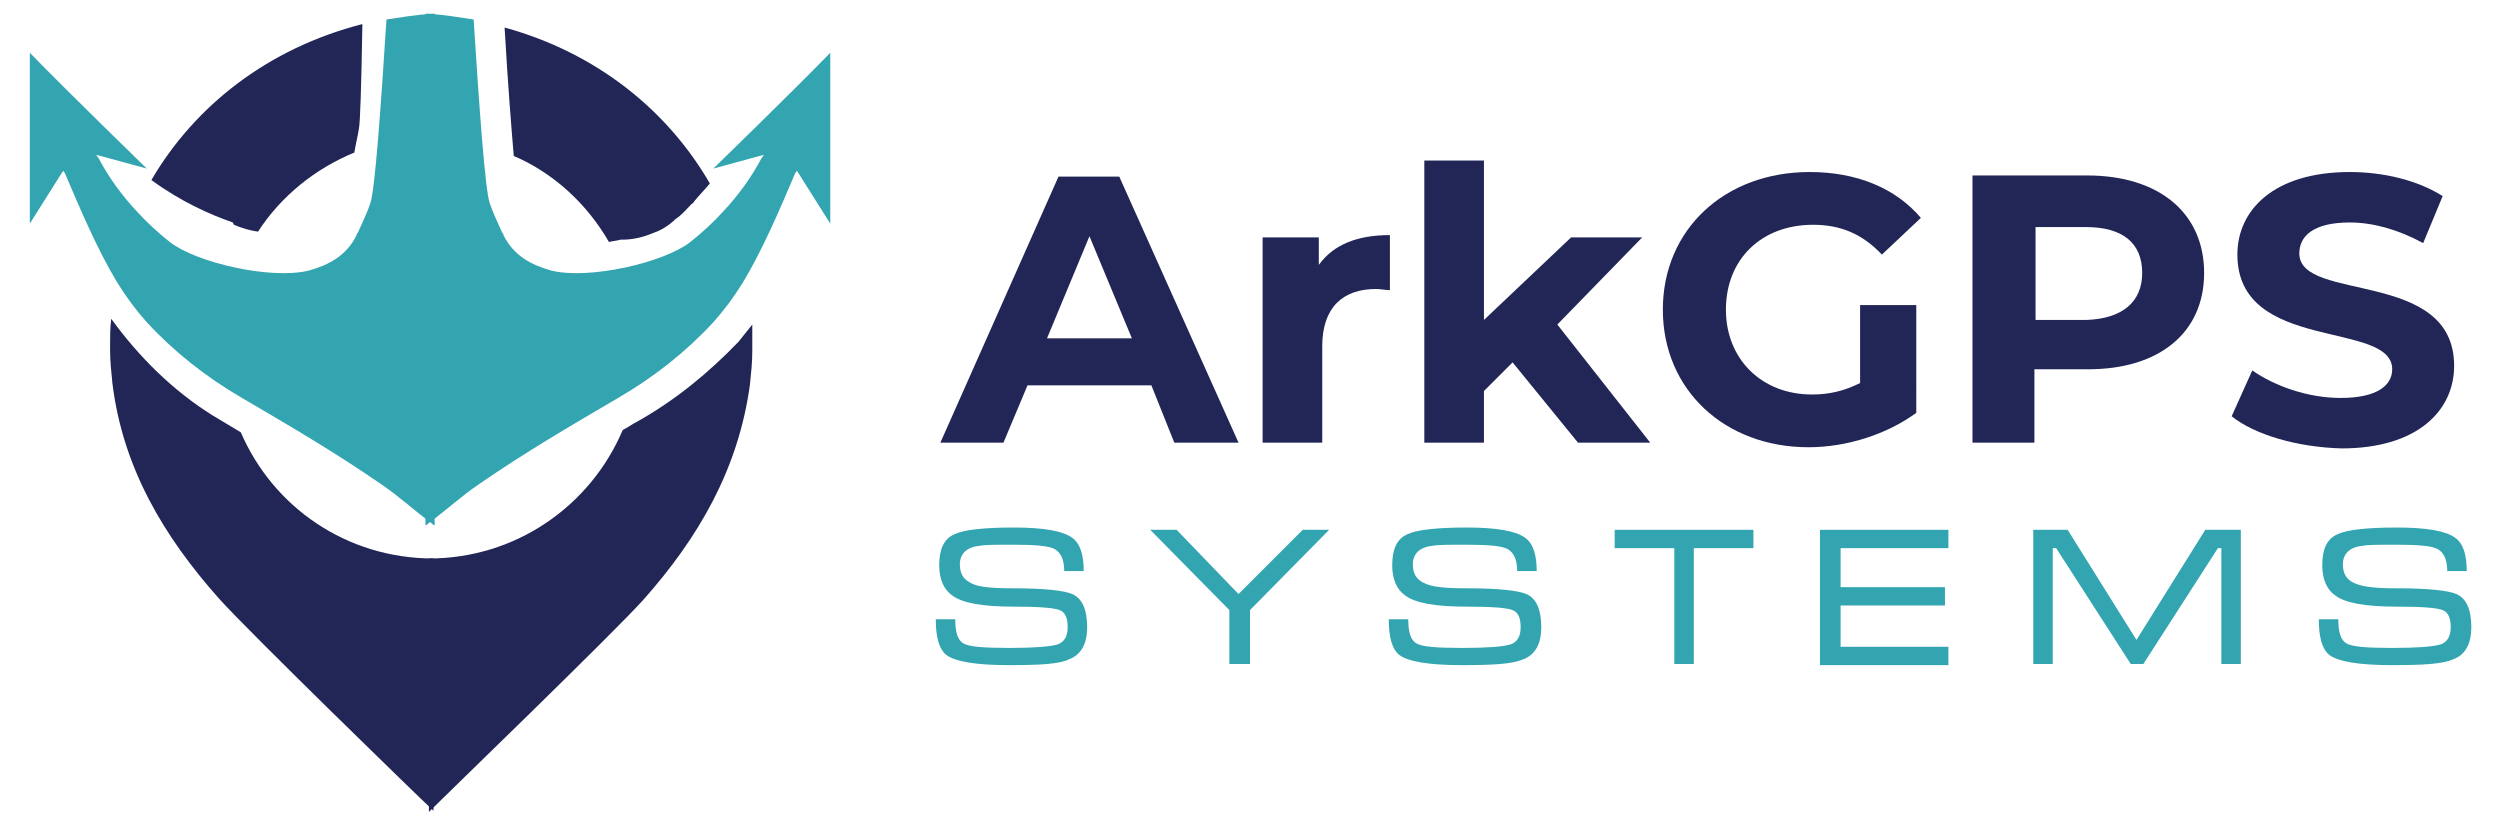 <?xml version="1.0" encoding="utf-8"?>
<!-- Generator: Adobe Illustrator 25.1.0, SVG Export Plug-In . SVG Version: 6.00 Build 0)  -->
<svg version="1.1" id="Layer_1" xmlns="http://www.w3.org/2000/svg" xmlns:xlink="http://www.w3.org/1999/xlink" x="0px" y="0px"
	 viewBox="0 0 218 72" style="enable-background:new 0 0 218 72;" xml:space="preserve">
<style type="text/css">
	.st0{fill:#212657;}
	.st1{fill:#33A5B1;}
</style>
<g>
	<g>
		<g>
			<path class="st0" d="M20.4,19.6c0.7,0.3,1.4,0.5,2.1,0.6c2-3.1,5-5.5,8.4-6.9c0.1-0.7,0.3-1.4,0.4-2.1c0.1-0.5,0.2-3.2,0.3-9.1
				c-8.2,2.1-14.6,7.1-18.4,13.6c2.6,1.9,5.1,3,7.1,3.7L20.4,19.6z"/>
			<path class="st0" d="M21,37.7c-0.8-0.5-1.7-1-2.5-1.5c-3.5-2.2-6.4-5.1-8.8-8.4c-0.1,0.8-0.1,1.5-0.1,2.3c0,0.1,0,0.1,0,0.2
				c0,0.1,0,0.1,0,0.2c0,1,0.1,1.9,0.2,2.9c0.9,7.4,4.5,13.4,9.3,18.8c2.6,2.9,17.3,17.2,18.7,18.5V48.7
				C30.2,48.7,23.8,44.2,21,37.7z"/>
		</g>
		<path class="st1" d="M62.2,14.7l4.4-1.2c0,0-0.1,0.2-0.2,0.3c-0.9,1.7-2,3.2-3.3,4.6c-0.9,1-1.9,1.9-2.9,2.7
			c-2.3,1.8-8.8,3.3-12.1,2.5c-1.8-0.5-3.3-1.3-4.2-3.1c0-0.1,0-0.1-0.1-0.2c-0.4-0.9-0.8-1.7-1.1-2.6c-0.4-1.2-0.9-8.2-1.4-16
			c-1.3-0.2-2.5-0.4-3.9-0.5h-0.3v44.6c0.1,0,0.2-0.1,0.3-0.2c1.5-1.1,2.9-2.4,4.4-3.4c3.9-2.7,8-5.1,12.1-7.5
			c3.1-1.8,5.9-4,8.3-6.6c0.9-1,1.8-2.2,2.6-3.5c1.8-3,3.3-6.6,4.5-9.4c0-0.1,0.2-0.3,0.2-0.3l2.9,4.6c0,0,0-9.9,0-14.9
			C69.1,8,62.2,14.7,62.2,14.7z"/>
		<path class="st1" d="M12.8,14.7l-4.4-1.2c0,0,0.1,0.2,0.2,0.3c0.9,1.7,2,3.2,3.3,4.6c0.9,1,1.9,1.9,2.9,2.7
			c2.3,1.8,8.8,3.3,12.1,2.5c1.8-0.5,3.3-1.3,4.2-3.1c0-0.1,0-0.1,0.1-0.2c0.4-0.9,0.8-1.7,1.1-2.6c0.4-1.2,0.9-8.2,1.4-16
			c1.3-0.2,2.5-0.4,3.9-0.5h0.3v44.6c-0.1,0-0.2-0.1-0.3-0.2c-1.5-1.1-2.9-2.4-4.4-3.4c-3.9-2.7-8-5.1-12.1-7.5
			c-3.1-1.8-5.9-4-8.3-6.6c-0.9-1-1.8-2.2-2.6-3.5c-1.8-3-3.3-6.6-4.5-9.4c0-0.1-0.2-0.3-0.2-0.3l-2.9,4.6c0,0,0-9.9,0-14.9
			C5.9,8,12.8,14.7,12.8,14.7z"/>
		<g>
			<path class="st0" d="M53.1,21.1C53.2,21.1,53.2,21.1,53.1,21.1c0.4-0.1,0.7-0.1,1-0.2c0.5,0,1.5,0,2.9-0.6c0.6-0.2,1.1-0.5,1.7-1
				c0.1-0.1,0.1-0.1,0.2-0.2c0.5-0.3,0.9-0.8,1.4-1.3c0.1-0.1,0.2-0.1,0.2-0.2l0,0c0.4-0.5,0.9-1,1.4-1.6C58.2,9.6,52,4.6,44,2.4
				c0.3,5.2,0.6,8.8,0.8,11.2C48.3,15.1,51.2,17.8,53.1,21.1z"/>
			<path class="st0" d="M65.6,30.1c0-0.6,0-1.2,0-1.8c-0.4,0.5-0.8,1-1.2,1.5c-2.6,2.7-5.5,5.1-8.9,7c-0.4,0.2-0.8,0.5-1.2,0.7
				c-2.8,6.6-9.3,11.2-16.9,11.2l0,0v22.1c1.4-1.4,16.1-15.6,18.7-18.5c4.8-5.4,8.3-11.4,9.3-18.8c0.1-1,0.2-1.9,0.2-2.9
				c0-0.1,0-0.1,0-0.2C65.6,30.3,65.6,30.2,65.6,30.1z"/>
		</g>
	</g>
	<g>
		<g>
			<path class="st0" d="M100.4,33.6H89.6l-2.1,5H82l10.3-23.2h5.3l10.4,23.2h-5.6L100.4,33.6z M98.7,29.5L95,20.6l-3.7,8.9H98.7z"/>
			<path class="st0" d="M121.2,20.5v4.8c-0.4,0-0.8-0.1-1.2-0.1c-2.9,0-4.7,1.6-4.7,5v8.4h-5.2V20.7h4.9v2.4
				C116.3,21.3,118.4,20.5,121.2,20.5z"/>
			<path class="st0" d="M131.9,31.6l-2.5,2.5v4.5h-5.2V14h5.2v13.9l7.6-7.2h6.2l-7.4,7.6l8.1,10.3h-6.3L131.9,31.6z"/>
			<path class="st0" d="M162.2,26.6h4.9V36c-2.6,1.9-6.1,3-9.4,3c-7.3,0-12.7-5-12.7-12c0-7,5.4-12,12.8-12c4.1,0,7.5,1.4,9.7,4
				l-3.4,3.2c-1.7-1.8-3.6-2.6-6-2.6c-4.5,0-7.6,3-7.6,7.4c0,4.3,3.1,7.4,7.5,7.4c1.5,0,2.8-0.3,4.2-1V26.6z"/>
			<path class="st0" d="M192.2,23.8c0,5.2-3.9,8.4-10.1,8.4h-4.7v6.4h-5.4V15.3h10C188.3,15.3,192.2,18.6,192.2,23.8z M186.8,23.8
				c0-2.6-1.7-4-4.9-4h-4.4v8.1h4.4C185.1,27.8,186.8,26.3,186.8,23.8z"/>
			<path class="st0" d="M194.6,36.3l1.8-4c2,1.4,4.9,2.4,7.7,2.4c3.2,0,4.5-1.1,4.5-2.5c0-4.3-13.5-1.4-13.5-10
				c0-3.9,3.2-7.2,9.8-7.2c2.9,0,5.9,0.7,8.1,2.1l-1.7,4.1c-2.2-1.2-4.4-1.8-6.4-1.8c-3.2,0-4.4,1.2-4.4,2.7
				c0,4.3,13.5,1.3,13.5,9.8c0,3.9-3.2,7.2-9.8,7.2C200.3,39,196.6,37.9,194.6,36.3z"/>
		</g>
		<g>
			<path class="st1" d="M88.4,51.3c2.7,0,4.4,0.2,5.1,0.5c0.9,0.4,1.3,1.4,1.3,2.9c0,1.4-0.5,2.4-1.6,2.8C92.4,57.9,90.7,58,88,58
				c-2.9,0-4.7-0.3-5.5-0.9c-0.6-0.5-0.9-1.5-0.9-3.1h1.7c0,1.1,0.2,1.8,0.7,2.1c0.5,0.3,1.8,0.4,4,0.4c2.1,0,3.5-0.1,4.2-0.3
				c0.6-0.2,0.9-0.7,0.9-1.5c0-0.8-0.2-1.3-0.7-1.5c-0.5-0.2-1.8-0.3-4-0.3c-2.7,0-4.5-0.3-5.4-1c-0.7-0.5-1.1-1.4-1.1-2.6
				c0-1.4,0.4-2.3,1.3-2.7c0.8-0.4,2.6-0.6,5.2-0.6c2.6,0,4.3,0.3,5.1,0.9c0.7,0.5,1,1.5,1,2.9h-1.7c0-1-0.3-1.6-0.8-1.9
				c-0.5-0.3-1.7-0.4-3.6-0.4c-1.6,0-2.6,0-3,0.1c-1.1,0.1-1.7,0.7-1.7,1.6c0,0.8,0.3,1.3,0.9,1.6C85.2,51.2,86.5,51.3,88.4,51.3z"
				/>
			<path class="st1" d="M113.6,46.2h2.3l-6.9,7v4.7h-1.8v-4.7l-6.9-7h2.3l5.4,5.6L113.6,46.2z"/>
			<path class="st1" d="M128,51.3c2.7,0,4.4,0.2,5.1,0.5c0.9,0.4,1.3,1.4,1.3,2.9c0,1.4-0.5,2.4-1.6,2.8c-0.9,0.4-2.6,0.5-5.3,0.5
				c-2.9,0-4.7-0.3-5.5-0.9c-0.6-0.5-0.9-1.5-0.9-3.1h1.7c0,1.1,0.2,1.8,0.7,2.1c0.5,0.3,1.8,0.4,4,0.4c2.1,0,3.5-0.1,4.2-0.3
				c0.6-0.2,0.9-0.7,0.9-1.5c0-0.8-0.2-1.3-0.7-1.5c-0.5-0.2-1.8-0.3-4-0.3c-2.7,0-4.5-0.3-5.4-1c-0.7-0.5-1.1-1.4-1.1-2.6
				c0-1.4,0.4-2.3,1.3-2.7c0.8-0.4,2.6-0.6,5.2-0.6c2.6,0,4.3,0.3,5.1,0.9c0.7,0.5,1,1.5,1,2.9h-1.7c0-1-0.3-1.6-0.8-1.9
				c-0.5-0.3-1.7-0.4-3.6-0.4c-1.6,0-2.6,0-3,0.1c-1.1,0.1-1.7,0.7-1.7,1.6c0,0.8,0.3,1.3,0.9,1.6C124.8,51.2,126.1,51.3,128,51.3z"
				/>
			<path class="st1" d="M140.7,46.2h12.2v1.6h-5.2v10.1h-1.7V47.8h-5.2V46.2z"/>
			<path class="st1" d="M158.7,46.2h11.2v1.6h-9.4v3.4h9.1v1.6h-9.1v3.6h9.4v1.6h-11.2V46.2z"/>
			<path class="st1" d="M180.3,46.2l6,9.6l6-9.6h3.1v11.7h-1.7V47.8h-0.3l-6.5,10.1h-1.1l-6.5-10.1h-0.3v10.1h-1.7V46.2H180.3z"/>
			<path class="st1" d="M209.1,51.3c2.7,0,4.4,0.2,5.1,0.5c0.9,0.4,1.3,1.4,1.3,2.9c0,1.4-0.5,2.4-1.6,2.8c-0.9,0.4-2.6,0.5-5.3,0.5
				c-2.9,0-4.7-0.3-5.5-0.9c-0.6-0.5-0.9-1.5-0.9-3.1h1.7c0,1.1,0.2,1.8,0.7,2.1c0.5,0.3,1.8,0.4,4,0.4c2.1,0,3.5-0.1,4.2-0.3
				c0.6-0.2,0.9-0.7,0.9-1.5c0-0.8-0.2-1.3-0.7-1.5c-0.5-0.2-1.8-0.3-4-0.3c-2.7,0-4.5-0.3-5.4-1c-0.7-0.5-1.1-1.4-1.1-2.6
				c0-1.4,0.4-2.3,1.3-2.7c0.8-0.4,2.6-0.6,5.2-0.6c2.6,0,4.3,0.3,5.1,0.9c0.7,0.5,1,1.5,1,2.9h-1.7c0-1-0.3-1.6-0.8-1.9
				c-0.5-0.3-1.7-0.4-3.6-0.4c-1.6,0-2.6,0-3,0.1c-1.1,0.1-1.7,0.7-1.7,1.6c0,0.8,0.3,1.3,0.9,1.6C206,51.2,207.2,51.3,209.1,51.3z"
				/>
		</g>
	</g>
</g>
</svg>
